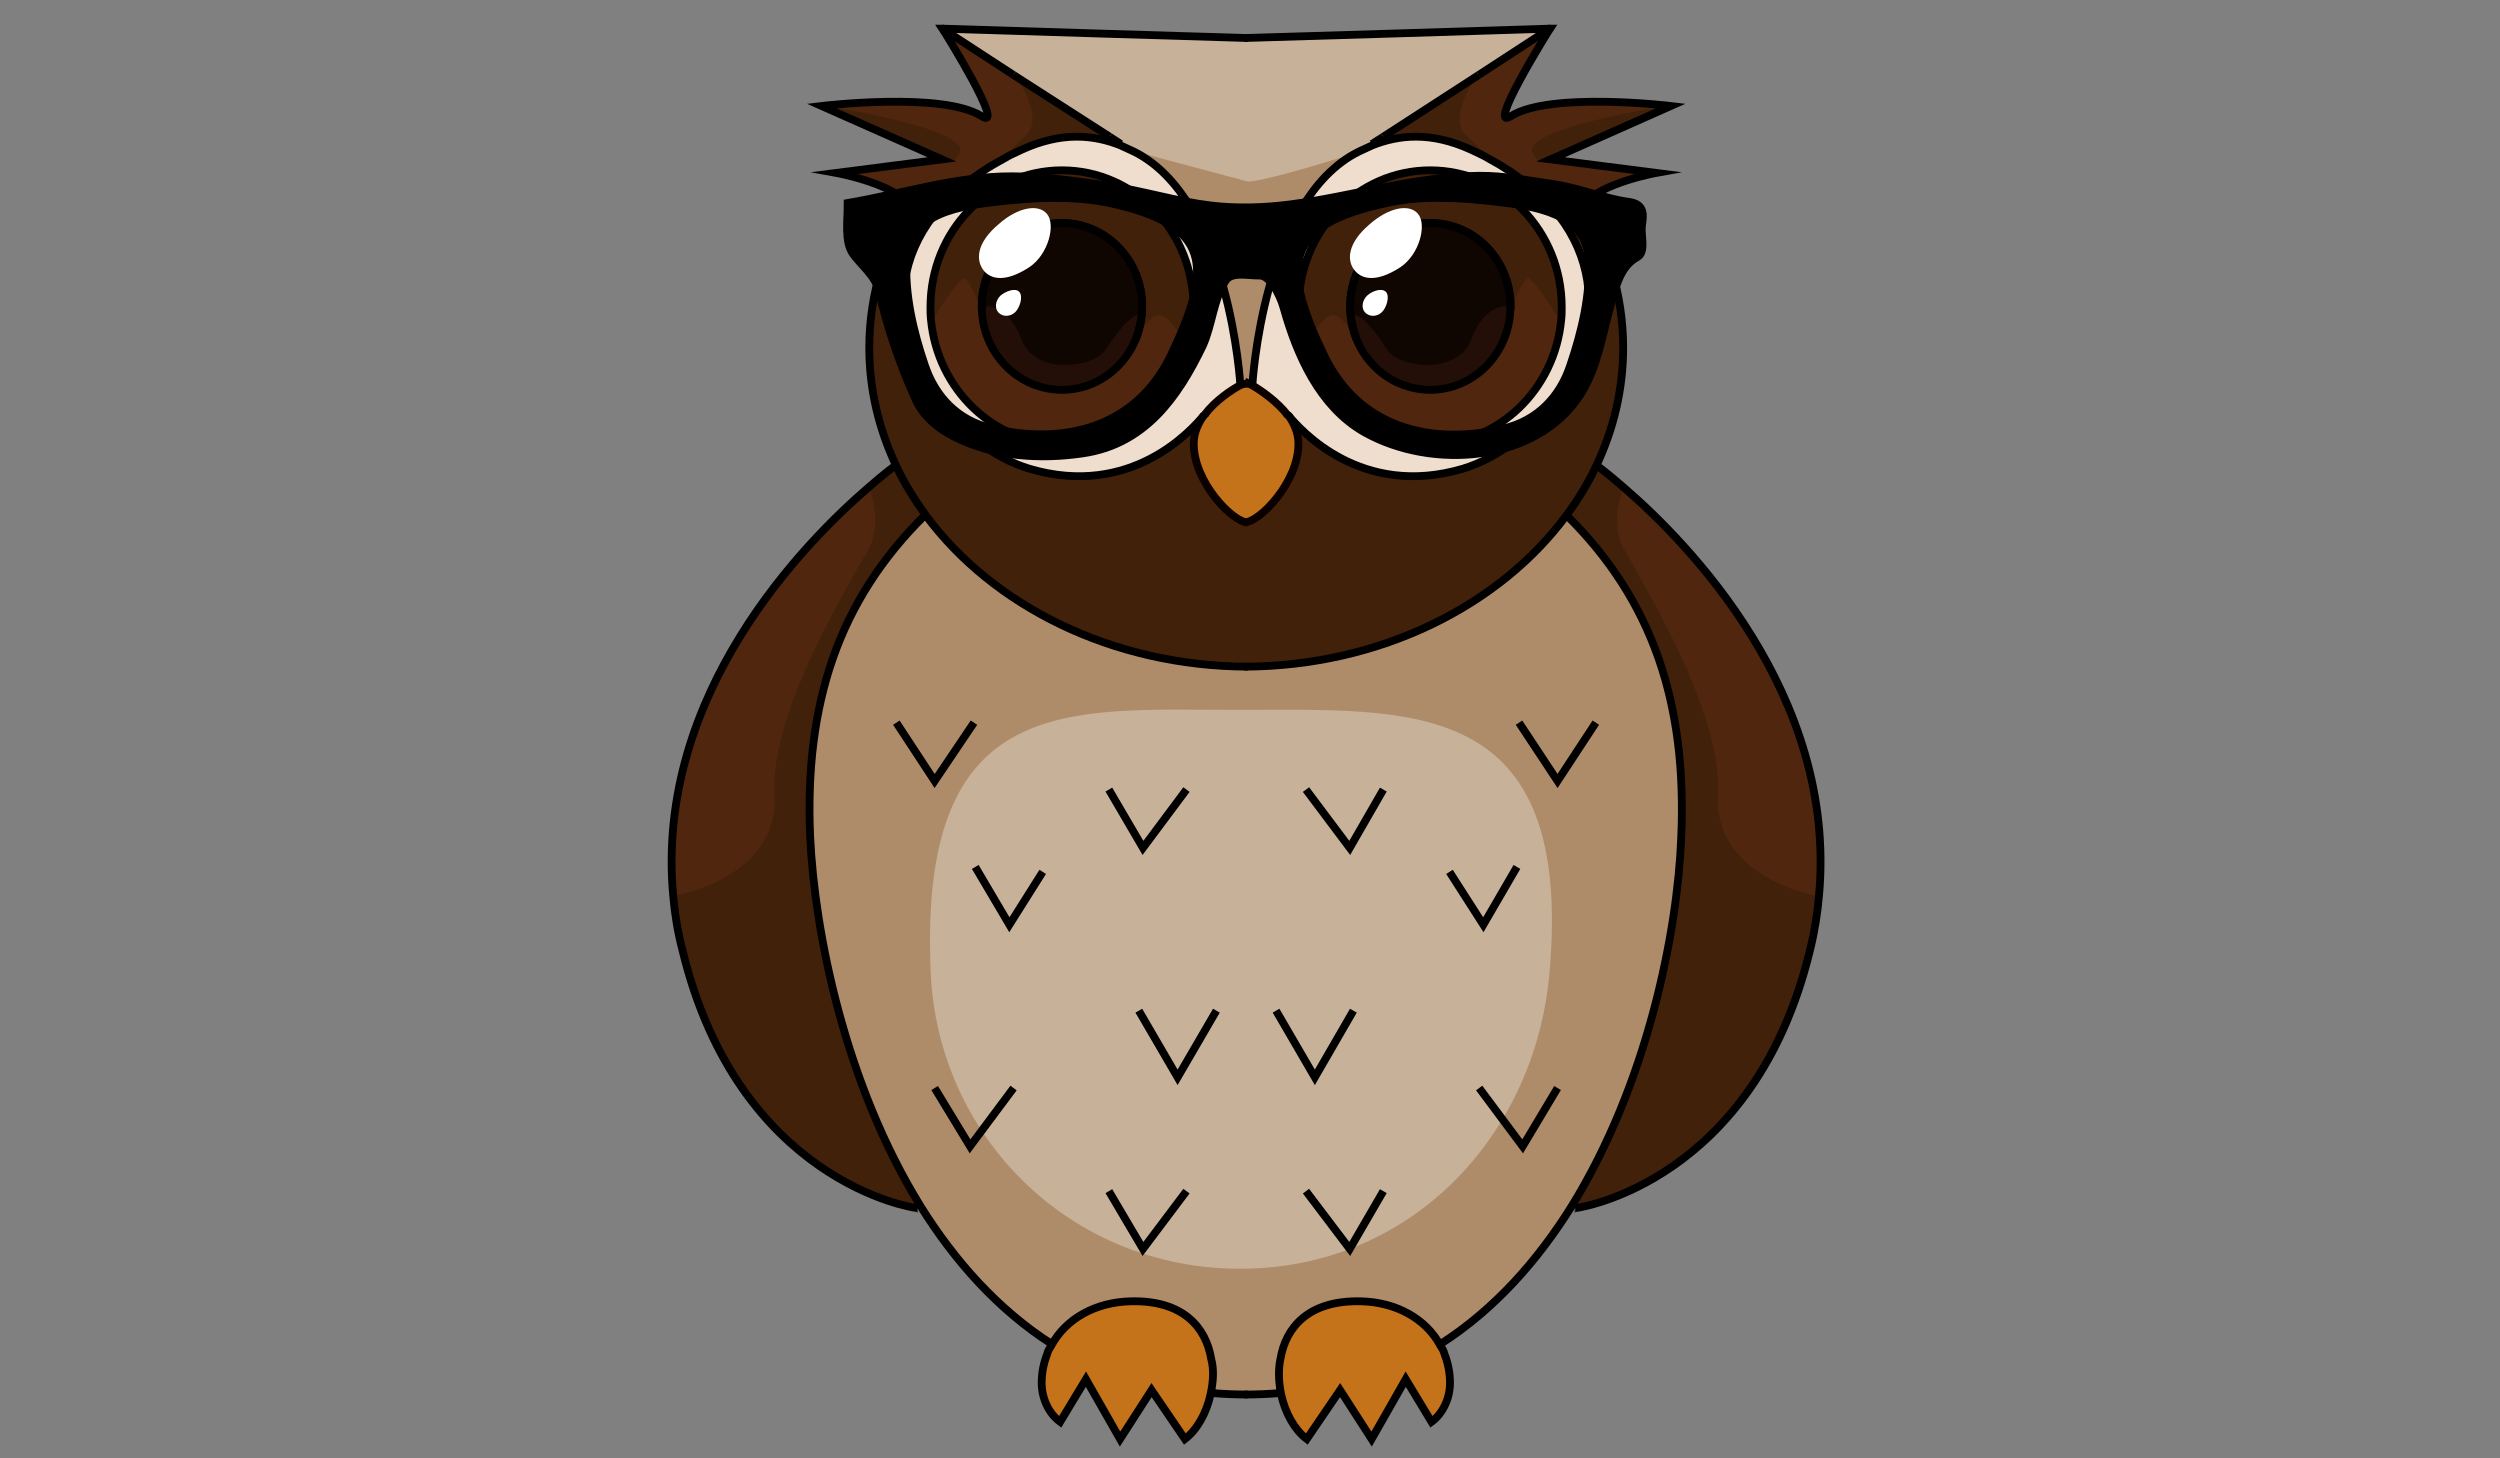 <?xml version="1.0" encoding="utf-8"?>
<!-- Generator: Adobe Illustrator 18.1.1, SVG Export Plug-In . SVG Version: 6.00 Build 0)  -->
<!DOCTYPE svg PUBLIC "-//W3C//DTD SVG 1.1//EN" "http://www.w3.org/Graphics/SVG/1.1/DTD/svg11.dtd">
<svg version="1.1" id="Vrstva_1" xmlns="http://www.w3.org/2000/svg" xmlns:xlink="http://www.w3.org/1999/xlink" x="0px" y="0px"
	 viewBox="0 0 960 560" enable-background="new 0 0 960 560" xml:space="preserve">
<rect x="0" y="0" width="960" height="560" fill="#808080" stroke="none"/>
<g id="Vrstva_1_2_">
	<g id="Vrstva_1_1_" display="none">
		<path display="inline" fill="none" stroke="#000000" stroke-miterlimit="10" d="M478.5,12.6"/>
		<rect x="93.8" y="-275.4" display="inline" fill="none" stroke="#0A0000" stroke-miterlimit="10" width="772.4" height="974.5"/>
	</g>
	<g id="base">
		<path fill="#AF8C69" d="M479.1,256c52.2-0.2,98-23.5,123.6-58.1l0.2,0.2c33.3,32.8,46.4,72.1,44,123.4
			c-1.7,36.8-13.1,95.1-42.1,141.9c-13.1,21-29.7,39.8-50.5,53l0,0c-5.5-10.3-17-16.7-30.5-17c-20.2-0.5-28.9,10.1-30.9,22.1l0,0
			c-0.8,4.6-0.6,9.3,0.3,13.9c-4.6,0.5-9.3,0.6-14,0.6s-9.5-0.2-14-0.6c0.9-4.6,1.1-9.3,0.3-13.9l0,0c-2.1-12-10.9-22.6-30.9-22.1
			c-13.3,0.2-24.9,6.8-30.5,17l0,0c-20.8-13.3-37.4-32-50.5-53c-29-46.9-40.7-105.1-42.4-141.9c-2.2-51.1,10.9-90.7,44-123.4
			l0.2-0.2C381,232.7,426.8,255.9,479.1,256z"/>
	</g>
	<g id="mirror">
		<g>
			<g>
				<g id="XMLID_13_">
					<g id="fill_x5F_bottom_12_">
						<path fill="#C4731A" d="M434.5,499.2c27.8-0.6,34.1,19.7,30.6,36c-1.6,7.6-5.4,14-9.9,17.4l-12.8-18.8l-12.1,18.8l-12.9-23
							l-9.9,16.4c-4.1-3-7.1-8.7-7.1-15c0-5.4,1.3-10.3,3.6-14.4C409.7,506,421.1,499.3,434.5,499.2z"/>
						<path fill="#AF8C69" d="M479.1,499.2v36.6c-4.7,0-9.5-0.2-14-0.6c3.5-16.3-3-36.6-30.6-36c-13.3,0.2-24.8,6.8-30.5,17l0,0
							c-20.8-13.3-37.4-32-50.5-53c-29-46.9-40.7-105.1-42.4-141.9c-2.2-51.1,10.9-90.7,44-123.4l0.2-0.2
							c25.7,34.7,71.5,57.9,123.6,58.1v36.4c0,0-68,5.5-80.3-15.1c-16.6-27.5-40.6-35-62.6-23c-27.6,14.7,1.1,177.8,22.2,193
							c27.6,19.7,42.9-0.8,62.3,21.1C438.6,488.8,455.6,488.5,479.1,499.2z"/>
						<path fill="#42210B" d="M395.5,180c38.8,11.5,62.3-14.7,66.9-20.4c-2.2,3.2-3.8,6.8-3.9,10.9c-0.2,14.8,15,30.3,20.7,30.3V256
							c-52.2-0.2-98-23.5-123.6-58.1c-4.4-6.2-8.4-12.5-11.4-19.1c-6.6-14-10.3-29.2-10.3-45.3c0-10.4,1.6-20.7,4.6-30.5
							c0.6-2.2,1.3-4.4,2.2-6.5c3-7.3,7.4-15.5,8.5-17.8c0,0,0-0.2,0.2-0.2c0.2-0.2,0.2-0.5,0.2-0.5c-6.8-8.4-27.9-12-27.9-12
							l40.6-5.2l-46.5-20.4c0,0,46.2-5.5,61.4,3.9c9.9,6.3-14.5-32.7-15-33.6l68.5,44.2l-0.2,0.5c-10.3-3.9-22.4-5.4-37.9,1.7
							c-2.2,0.9-4.6,2.2-6.6,3.3C316.5,97.8,353.5,167.5,395.5,180z"/>
						<path fill="#C7B299" d="M479.1,14.6v131.9c0,0-1.1,0.6-2.8,1.4c0,0-3.9-71.5-40.9-89.9c-1.7-0.8-3.5-1.6-5.2-2.4l0.2-0.5
							L361.9,11l0,0l60.7,1.7L479.1,14.6z"/>
						<path fill="#EFDECE" d="M395.5,180c-42.1-12.5-79.2-82.4-9.6-119.1c2.1-1.3,4.4-2.2,6.6-3.3c15.5-7.1,27.8-5.7,37.9-1.7
							c1.7,0.8,3.6,1.6,5.2,2.4c36.9,18.3,40.9,89.9,40.9,89.9c-3.5,1.7-9.2,5.5-13.1,10.7c0,0-0.2,0.5-0.8,0.9
							C457.8,165.3,434.5,191.7,395.5,180z M455.6,135.2C455.6,135.2,455.6,134.8,455.6,135.2c1.9-5.5,2.8-11.2,2.8-17.2
							c0-29-22.6-52.5-50.5-52.5S357.4,89,357.4,118s22.6,52.5,50.5,52.5C430.1,170.5,448.8,155.7,455.6,135.2z"/>
						<path fill="#42210B" d="M407.8,85.8c-17,0-30.8,14.4-30.8,32c0,17.8,13.9,32,30.8,32c17,0,30.8-14.4,30.8-32
							C438.7,100.1,424.9,85.8,407.8,85.8z M357.3,117.7c0-29,22.6-52.5,50.5-52.5s50.5,23.5,50.5,52.5c0,6.2-0.9,11.8-2.8,17.2
							c0,0,0,0,0,0.2c-6.8,20.5-25.7,35.3-47.7,35.3C379.9,170.5,357.3,146.7,357.3,117.7z"/>
						<path fill="#0F0602" d="M377,117.7c0-17.8,13.9-32,30.8-32c17,0,30.8,14.4,30.8,32c0,17.8-13.9,32-30.8,32
							C390.9,150,377,135.5,377,117.7z"/>
						<path fill="#42210B" d="M262.2,365.1c-26.4-109,82.1-186.4,82.1-186.4c3.2,6.8,7.1,13.1,11.4,19.1l-0.2,0.2
							c-33.3,32.8-46.4,72.3-44.2,123.4c1.7,36.8,13.1,95.1,42.4,141.9l-1.1,0.8l0,0C350.9,464.2,283.8,453.7,262.2,365.1z"/>
						<path fill="#FBB03B" d="M479.1,146.5v54.3c-5.7,0-20.8-15.5-20.7-30.3c0-4.1,1.7-7.7,3.9-10.9c0.6-0.6,0.8-0.9,0.8-0.9
							c3.9-5.2,9.9-8.8,13.1-10.7C478.2,147,479.1,146.5,479.1,146.5z"/>
						<path fill="#51260E" d="M348.6,79.6c0.2-0.2,0.2-0.5,0.3-0.6c-1.1,2.2-5.5,10.3-8.5,17.8C342.8,90.8,345.5,85.1,348.6,79.6z"
							/>
						<g id="fill_x5F_bottom_15_">
							<path fill="#C4731A" d="M522.5,499.2c-27.8-0.6-34.1,19.7-30.6,36c1.6,7.6,5.4,14,9.9,17.4l12.8-18.8l12.1,18.8l12.9-23
								l9.9,16.4c4.1-3,7.1-8.7,7.1-15c0-5.4-1.3-10.3-3.6-14.4C547.3,506,535.9,499.3,522.5,499.2z"/>
							<path fill="#AF8C69" d="M477.9,499.2v36.6c4.7,0,9.5-0.2,14-0.6c-3.5-16.3,3-36.6,30.6-36c13.3,0.2,24.8,6.8,30.5,17l0,0
								c20.8-13.3,37.4-32,50.5-53c29-46.9,40.7-105.1,42.4-141.9c2.2-51.1-10.9-90.7-44-123.4l-0.2-0.2
								c-25.7,34.7-71.5,57.9-123.6,58.1v36.4c0,0,68,5.5,80.3-15.1c16.6-27.5,40.6-35,62.6-23c27.6,14.7-1.1,177.8-22.2,193
								c-27.3,19.7-42.9-0.8-62.3,21.1C518.6,488.8,501.4,488.5,477.9,499.2z"/>
							<path fill="#42210B" d="M561.5,180c-38.8,11.5-62.3-14.7-66.9-20.4c2.2,3.2,3.8,6.8,3.9,10.9c0.2,14.8-15,30.3-20.7,30.3V256
								c52.2-0.2,98-23.5,123.6-58.1c4.6-6.2,8.4-12.5,11.5-19.1c6.6-14,10.3-29.2,10.3-45.3c0-10.4-1.6-20.7-4.6-30.5
								c-0.6-2.2-1.3-4.4-2.2-6.5c-2.8-7.3-7.4-15.5-8.5-17.8c0,0,0-0.2-0.2-0.2c-0.2-0.2-0.2-0.5-0.2-0.5c6.8-8.4,27.9-12,27.9-12
								l-40.6-5.2L641,40.3c0,0-46.2-5.5-61.4,3.9c-9.9,6.3,14.5-32.7,15-33.6l-68.5,44.2l0.2,0.5c10.3-3.9,22.4-5.4,37.9,1.7
								c2.2,0.9,4.6,2.2,6.6,3.3C640.7,97.8,603.8,167.5,561.5,180z"/>
							<path fill="#C7B299" d="M473.9,14.6l3.9,131.9c0,0,1.1,0.6,2.8,1.4c0,0,3.9-71.5,40.9-89.9c1.7-0.8,3.5-1.6,5.2-2.4l-0.2-0.5
								L595,10.9l0,0l-61.1,1.7L473.9,14.6z"/>
							<path fill="#EFDECE" d="M561.5,180c42.1-12.5,79.2-82.4,9.6-119.1c-2.1-1.3-4.4-2.2-6.6-3.3c-15.5-7.1-27.8-5.7-37.9-1.7
								c-1.7,0.8-3.6,1.6-5.2,2.4c-36.9,18.3-40.9,89.9-40.9,89.9c3.5,1.7,9.2,5.5,13.1,10.7c0,0,0.2,0.5,0.8,0.9
								C499.2,165.3,522.8,191.7,561.5,180z M501.5,135.2C501.4,135.2,501.4,134.8,501.5,135.2c-1.9-5.5-2.8-11.2-2.8-17.2
								c0-29,22.6-52.5,50.5-52.5S599.7,89,599.7,118s-22.6,52.5-50.5,52.5C527.1,170.5,508.3,155.7,501.5,135.2z"/>
							<path fill="#42210B" d="M549.2,85.8c17,0,30.8,14.4,30.8,32c0,17.8-13.9,32-30.8,32c-17,0-30.8-14.4-30.8-32
								S532.2,85.8,549.2,85.8z M599.7,117.7c0-29-22.6-52.5-50.5-52.5s-50.5,23.5-50.5,52.5c0,6.2,0.9,11.8,2.8,17.2c0,0,0,0,0,0.2
								c6.8,20.5,25.7,35.3,47.7,35.3C577.1,170.5,599.7,146.7,599.7,117.7z"/>
							<path fill="#0F0602" d="M580,117.7c0-17.8-13.9-32-30.8-32c-17,0-30.8,14.4-30.8,32c0,17.8,13.9,32,30.8,32
								C566.2,150,580,135.5,580,117.7z"/>
							<path fill="#42210B" d="M694.8,365.1c26.4-109-81.7-186.4-81.7-186.4c-3.2,6.8-7.1,13.1-11.5,19.1l0.2,0.2
								c33.3,32.7,46.5,72.1,44,123.2c-1.7,36.8-13.1,95.1-42.4,141.9l1.1,0.8l0,0C606.5,464.2,673.5,453.7,694.8,365.1z"/>
							<path fill="#FBB03B" d="M477.9,146.5v54.3c5.7,0,20.8-15.5,20.7-30.3c0-4.1-1.7-7.7-3.9-10.9c-0.6-0.6-0.8-0.9-0.8-0.9
								c-3.9-5.2-9.9-8.8-13.1-10.7C479.1,147,477.9,146.5,477.9,146.5z"/>
							<path fill="#51260E" d="M608.4,79.6c-0.2-0.2-0.2-0.5-0.3-0.6c1.1,2.2,5.7,10.3,8.5,17.8C614.4,90.8,611.5,85.1,608.4,79.6z"
								/>
						</g>
						<path fill="#C7B299" d="M595,373.6c-5.5,62.5-53.2,113.6-118.8,113.6s-116-51-118.8-113.6c-4.9-108.6,53.2-101,118.8-101
							S604.4,267.1,595,373.6z"/>
					</g>
					<g id="fill_x5F_top_12_">
						<path display="none" fill="#AF8C69" d="M479.1,499.2v36.6c-4.7,0-9.5-0.2-14-0.6c0.9-4.6,1.1-9.3,0.3-13.9l0,0
							c-2.1-12-10.9-22.6-30.9-22.1c-13.3,0.2-24.9,6.8-30.5,17l0,0c-20.8-13.3-37.4-32-50.5-53c-29-46.9-40.7-105.1-42.4-141.9
							c-2.2-51.1,10.9-90.7,44-123.4l0.2-0.2c25.7,34.7,71.3,57.9,123.6,58.1v243.3L479.1,499.2L479.1,499.2z"/>
						<path fill="#C4731A" d="M479.1,147v54c-5.7,0-20.8-15.5-20.7-30.3c0-4.1,1.7-7.7,3.9-10.9c0.6-0.6,0.8-0.9,0.8-0.9
							c3.9-5.2,9.9-8.8,13.1-10.7C477.9,147,479.1,147,479.1,147z"/>
						<path fill="#AF8C69" d="M479.1,69.7l2.5,1.6l-2.2,74.8c0,0-1.7,0.9-3.5,1.9c0,0-3.9-68.5-40.9-86.9c-1.7-0.8-3.5-1.6-5.2-2.4
							l0.2-0.5l-4.4-2.8"/>
						<path fill="#EFDECE" d="M455.5,135.2C455.5,135.2,455.6,134.8,455.5,135.2c1.9-5.5,2.8-11.2,2.8-17.2
							c0-29-22.6-52.5-50.5-52.5S357.3,89,357.3,118c0,1.7,0,3.3,0.2,4.9c2.5,26.7,24.1,47.7,50.3,47.7
							C429.9,170.5,448.7,155.7,455.5,135.2z M347.5,107.7c2.7-17,13.9-33.9,38.2-46.9c2.1-1.3,4.4-2.2,6.6-3.3
							c15.5-7.1,27.8-5.7,37.9-1.7c1.7,0.8,3.5,1.6,5.2,2.4c36.9,18.3,40.9,89.9,40.9,89.9c-3.5,1.7-9.2,5.5-13.1,10.7
							c0,0-0.2,0.5-0.8,0.9c-4.6,5.5-27.9,31.9-66.9,20.4C368.1,171.8,342.8,139.4,347.5,107.7z"/>
						<path fill="#C4731A" d="M464.9,535.2c-1.6,7.6-5.4,14-9.9,17.4l-12.8-18.8l-12.1,18.8l-13.1-23l-9.9,16.4
							c-4.1-3-7.1-8.7-7.1-15c0-3.9,0.8-7.7,2.1-11c0,0,11.5-8.4,19.6-8.4c18.5,0,24.1,11.5,33.6,11.5c5.7,0,9-1.4,9-1.4l0.8-0.2
							l0,0C466.2,525.9,465.9,530.6,464.9,535.2z"/>
						<path fill="#51260E" d="M445.8,121.1c3.9,0.9,10.1,11,9.6,14c0,0,0,0,0,0.2c-6.8,20.5-25.7,35.3-47.7,35.3
							c-26.2,0-47.8-21-50.3-47.7h0.8c0,0,9.9-16.4,12.1-15.9s6.5,12,6.5,12l0,0c0.6,17.2,14.2,31.1,30.8,31.1
							c12.8,0,23.5-8,28.2-19.4l0,0C436.5,129.8,441.9,120,445.8,121.1z"/>
						<path fill="#230F07" d="M438.6,120.5c-0.2,3.6-1.1,6.9-2.2,10.1l0,0c-4.7,11.5-15.6,19.4-28.2,19.4
							c-16.7,0-30.1-13.9-30.8-31.1c0-0.5,0-0.8,0-1.3c0,0,9.6-1.6,14.7,12.5c5.2,14.2,27.6,11.2,32.3,4.4
							C429,127.6,434.2,120.5,438.6,120.5z"/>
						<path fill="#51260E" d="M349.1,78.8c0.2-0.2,0.2-0.5,0.2-0.5c-6.8-8.4-27.9-12-27.9-12l40.6-5.2c0,0,4.1,2.8,6.5-2.4
							c4.6-9.5-52.9-18.3-52.9-18.3s46.2-5.5,61.4,3.9c9.9,6.3-14.5-32.7-15-33.6l27.3,17.5l0,0c0.6,0.8,12.1,17,4.7,23.7
							c-4.7,4.4-8.4,8.4-8.4,8.4c-24.3,12.8-35.5,29.8-38.2,46.9c-0.9-0.2-1.7-0.5-2.5-0.8c-3.9-2.2-6.6-3.6-6.8-3.8
							c0.6-2.2,1.3-4.4,2.2-6.5C343.4,89.2,347.7,81.2,349.1,78.8C349.1,79,349.1,78.8,349.1,78.8z"/>
						<path fill="#51260E" d="M348.6,79.6c0.2-0.2,0.2-0.5,0.3-0.6c-1.1,2.2-5.5,10.3-8.5,17.8C342.6,90.8,345.5,85.1,348.6,79.6z"
							/>
						<path fill="#51260E" d="M333.7,187.1c0,0,5.4,13.1,0,23.4s-38.2,61.9-36.3,94.4c1.9,32.7-38.8,39.1-38.8,39.1
							C251.4,266.3,309.5,207.7,333.7,187.1z"/>
						<g id="fill_x5F_top_15_">
							<path display="none" fill="#AF8C69" d="M477.9,499.2v36.6c4.7,0,9.5-0.2,14-0.6c-0.9-4.6-1.1-9.3-0.3-13.9l0,0
								c2.1-12,10.9-22.6,30.9-22.1c13.3,0.2,24.9,6.8,30.5,17l0,0c20.8-13.3,37.4-32,50.5-53c29-46.9,40.7-105.1,42.1-141.9
								c2.2-51.1-10.9-90.7-44-123.4l-0.2-0.2c-25.7,34.7-71.3,57.9-123.6,58.1L477.9,499.2L477.9,499.2z"/>
							<path fill="#C4731A" d="M477.9,147v54c5.7,0,20.8-15.5,20.7-30.3c0-4.1-1.7-7.7-3.9-10.9c-0.6-0.6-0.8-0.9-0.8-0.9
								c-3.9-5.2-9.9-8.8-13.1-10.7C479.1,147,477.9,147,477.9,147z"/>
							<path fill="#AF8C69" d="M477.6,69.5l0.3,77c0,0,1.1,0.5,2.8,1.4c0,0,3.9-68.5,40.9-86.9c1.7-0.8,3.5-1.6,5.2-2.4l-0.2-0.5
								l4.4-2.8C529.6,56,480.4,71.9,477.6,69.5z"/>
							<path fill="#EFDECE" d="M501.5,135.2C501.5,135.2,501.5,134.8,501.5,135.2c-1.9-5.5-2.8-11.2-2.8-17.2
								c0-29,22.6-52.5,50.5-52.5S599.7,89,599.7,118c0,1.7,0,3.3-0.2,4.9c-2.5,26.7-24,47.7-50.3,47.7
								C527.1,170.5,508.3,155.7,501.5,135.2z M609.5,107.7c-2.7-17-13.9-33.9-38-46.9c-2.1-1.3-4.4-2.2-6.6-3.3
								c-15.5-7.1-27.8-5.7-37.9-1.7c-1.7,0.8-3.5,1.6-5.2,2.4c-37,18.3-40.9,89.9-40.9,89.9c3.5,1.7,9.2,5.5,13.1,10.7
								c0,0,0.2,0.5,0.8,0.9c4.6,5.5,27.9,31.9,66.9,20.4C589.1,171.8,614.4,139.4,609.5,107.7z"/>
							<path fill="#C4731A" d="M491.9,535.2c1.6,7.6,5.4,14,9.9,17.4l12.8-18.8l12.1,18.8l13.1-23l9.9,16.4c4.1-3,7.1-8.7,7.1-15
								c0-3.9-0.8-7.7-2.1-11c0,0-11.5-8.4-19.6-8.4c-18.5,0-24.1,11.5-33.6,11.5c-5.7,0-9-1.4-9-1.4l-0.8-0.2l0,0
								C490.8,525.9,491,530.6,491.9,535.2z"/>
							<path fill="#51260E" d="M511.2,121.1c-3.9,0.9-10.1,11-9.6,14c0,0,0,0,0,0.2c6.8,20.5,25.7,35.3,47.7,35.3
								c26.4,0,47.8-21,50.3-47.7h-0.8c0,0-9.9-16.4-12.1-15.9c-2.2,0.5-6.5,12-6.5,12l0,0c-0.6,17.2-14.2,31.1-30.8,31.1
								c-12.8,0-23.5-8-28.2-19.4l0,0C520.5,129.8,515.1,120,511.2,121.1z"/>
							<path fill="#230F07" d="M518.6,120.5c0.2,3.6,1.1,6.9,2.2,10.1l0,0c4.7,11.5,15.6,19.4,28.2,19.4c16.7,0,30.1-13.9,30.8-31.1
								c0-0.5,0-0.8,0-1.3c0,0-9.6-1.6-14.7,12.5c-5.2,14.2-27.6,11.2-32.3,4.4C528.4,127.6,523,120.5,518.6,120.5z"/>
							<path fill="#51260E" d="M607.9,78.8c-0.2-0.2-0.2-0.5-0.2-0.5c6.8-8.4,27.9-12,27.9-12L595,61.1c0,0-4.1,2.8-6.5-2.4
								c-4.6-9.5,52.9-18.3,52.9-18.3s-46.2-5.5-61.4,3.9c-9.9,6.3,14.5-32.7,15-33.6l-27.3,17.5l0,0c-0.6,0.8-12.1,17-4.7,23.7
								c4.7,4.4,8.4,8.4,8.4,8.4c24.3,12.8,35.5,29.8,38,46.9c0.9-0.2,1.7-0.5,2.5-0.8c3.9-2.2,6.6-3.6,6.8-3.8
								c-0.6-2.2-1.3-4.4-2.2-6.5C613.6,89.2,609.3,81.2,607.9,78.8C608.1,79,607.9,78.8,607.9,78.8z"/>
							<path fill="#51260E" d="M608.5,79.6c-0.2-0.2-0.2-0.5-0.3-0.6c1.1,2.2,5.5,10.3,8.5,17.8C614.4,90.8,611.7,85.1,608.5,79.6z"
								/>
							<path fill="#51260E" d="M623.4,187.1c0,0-5.4,13.1,0,23.4s38.2,61.9,36.3,94.4c-1.9,32.7,38.8,39.3,38.8,39.3
								C705.6,266.3,647.7,207.7,623.4,187.1z"/>
						</g>
					</g>
					<g id="outlines_12_">
						<path fill="none" stroke="#000000" stroke-width="3" stroke-miterlimit="10" d="M349.1,78.8c0.9-1.4,2.1-2.8,3.5-3.9"/>
						<path fill="none" stroke="#000000" stroke-width="3" stroke-miterlimit="10" d="M338.2,103.1c0.6-2.2,1.3-4.4,2.2-6.5"/>
						<ellipse fill="none" stroke="#000000" stroke-width="3" stroke-miterlimit="10" cx="407.8" cy="117.7" rx="30.8" ry="32"/>
						<path fill="none" stroke="#000000" stroke-width="3" stroke-miterlimit="10" d="M479.1,256c-52.2-0.2-98-23.5-123.6-58.1
							c-4.4-6.2-8.4-12.5-11.4-19.1c-6.6-14-10.3-29.2-10.3-45.3c0-10.4,1.6-20.7,4.6-30.5"/>
						<path fill="none" stroke="#0A0000" stroke-width="3" stroke-miterlimit="10" d="M462.7,159.1c3.9-5.2,10.3-9.5,13.6-11.2
							c1.7-0.9,5.4-0.5,5.4-0.5"/>
						<path fill="none" stroke="#0A0000" stroke-width="3" stroke-miterlimit="10" d="M479.1,200.6c-5.7,0-20.8-15.5-20.7-30.3
							c0-4.1,1.7-7.7,3.9-10.9"/>
						<path fill="none" stroke="#000000" stroke-width="3" stroke-miterlimit="10" d="M455.5,135.2c-6.8,20.5-25.7,35.3-47.7,35.3
							c-26.2,0-47.8-21-50.3-47.7c-0.2-1.6-0.2-3.3-0.2-4.9c0-29,22.6-52.5,50.5-52.5s50.5,23.5,50.5,52.5
							C458.3,123.8,457.4,129.6,455.5,135.2"/>
						<path fill="none" stroke="#000000" stroke-width="3" stroke-miterlimit="10" d="M377,118.9c0-0.5,0-0.8,0-1.3
							c0-17.8,13.9-32,30.8-32s30.8,14.4,30.8,32c0,0.9,0,1.7-0.2,2.5c-0.2,3.6-1.1,6.9-2.2,10.1"/>
						<path fill="none" stroke="#000000" stroke-width="3" stroke-miterlimit="10" d="M463,158.7c0,0-0.2,0.5-0.8,0.9
							c-4.6,5.5-27.9,31.9-66.9,20.4c-27.3-8.2-52.5-40.6-47.8-72.3c2.7-17,13.9-33.9,38.2-46.9c2.1-1.3,4.4-2.2,6.6-3.3
							c15.5-7.1,27.8-5.7,37.9-1.7c1.7,0.8,3.5,1.6,5.2,2.4c36.9,18.3,40.9,89.9,40.9,89.9"/>
						<polyline fill="none" stroke="#000000" stroke-width="3" stroke-miterlimit="10" points="361.9,11 422.8,12.9 479.1,14.6 
													"/>
						<line fill="none" stroke="#000000" stroke-width="3" stroke-miterlimit="10" x1="389.2" y1="28.8" x2="361.9" y2="11"/>
						<line fill="none" stroke="#000000" stroke-width="3" stroke-miterlimit="10" x1="426.1" y1="52.5" x2="389.2" y2="28.8"/>
						<line fill="none" stroke="#000000" stroke-width="3" stroke-miterlimit="10" x1="430.4" y1="55.3" x2="426.1" y2="52.5"/>
						<path fill="none" stroke="#000000" stroke-width="3" stroke-miterlimit="10" d="M362.5,11c0,0,0,0-0.6,0
							c0.6,0.9,24.9,39.9,15,33.6c-15-9.5-61.4-3.9-61.4-3.9l46.2,20.5l-40.6,5.2c0,0,21.1,3.8,27.9,12c0,0,0,0.2-0.2,0.5
							c0,0,0,0.2-0.2,0.2c-1.1,2.2-5.5,10.3-8.5,17.8c-0.9,2.4-1.7,4.6-2.2,6.5"/>
						<path fill="none" stroke="#000000" stroke-width="3" stroke-miterlimit="10" d="M404,516.2c-20.8-13.3-37.4-32-50.5-53
							c-29-46.9-40.7-105.1-42.4-141.9c-2.2-51.1,10.9-90.7,44-123.4"/>
						<path fill="none" stroke="#000000" stroke-width="3" stroke-miterlimit="10" d="M479.1,535.5c-4.7,0-9.5-0.2-14-0.6
							c-0.2,0-0.3,0-0.3,0"/>
						<path fill="none" stroke="#000000" stroke-width="3" stroke-miterlimit="10" d="M352.3,464.2h-0.2"/>
						<path fill="none" stroke="#000000" stroke-width="3" stroke-miterlimit="10" d="M343.9,178.7c0,0-3.9,2.8-10.3,8.4
							c-24.1,20.7-82.2,79.2-75.1,156.8c0.6,6.9,1.7,13.9,3.6,21.1c21.5,88.7,88.5,98.9,90.1,98.9l0,0"/>
						<path fill="none" stroke="#000000" stroke-width="3" stroke-miterlimit="10" d="M464.9,535.2c-1.6,7.6-5.4,14-9.9,17.4
							l-12.8-18.8l-12.1,18.8l-13.1-23l-9.9,16.4c-4.1-3-7.1-8.7-7.1-15c0-3.9,0.8-7.7,2.1-11c0.3-1.3,0.9-2.2,1.6-3.3
							c5.5-10.3,17-16.7,30.5-17c20.2-0.5,28.9,10.1,30.9,22.1l0,0C466.2,525.9,465.9,530.6,464.9,535.2z"/>
						<polyline fill="none" stroke="#000000" stroke-width="3" stroke-miterlimit="10" points="344.2,277.5 358.9,299.9 374,277.5 
													"/>
						<polyline fill="none" stroke="#000000" stroke-width="3" stroke-miterlimit="10" points="374.5,332.9 387.6,355.1 
							400.4,334.8 						"/>
						<polyline fill="none" stroke="#000000" stroke-width="3" stroke-miterlimit="10" points="425.8,303.2 438.9,325.6 
							455.6,303.2 						"/>
						<polyline fill="none" stroke="#000000" stroke-width="3" stroke-miterlimit="10" points="437.3,388.1 452.2,413.7 
							467.1,388.1 						"/>
						<polyline fill="none" stroke="#000000" stroke-width="3" stroke-miterlimit="10" points="358.9,417.8 372.5,440.2 
							389.2,417.8 						"/>
						<polyline fill="none" stroke="#000000" stroke-width="3" stroke-miterlimit="10" points="425.8,457.4 438.9,479.6 
							455.6,457.4 						"/>
						<path fill="none" stroke="#000000" stroke-width="3" stroke-miterlimit="10" d="M389.2,28.8L389.2,28.8"/>
						<g id="outlines_15_">
							<path fill="none" stroke="#000000" stroke-width="3" stroke-miterlimit="10" d="M607.9,78.8c-0.9-1.4-2.1-2.8-3.5-3.9"/>
							<path fill="none" stroke="#000000" stroke-width="3" stroke-miterlimit="10" d="M618.8,103.1c-0.6-2.2-1.3-4.4-2.2-6.5"/>
							<ellipse fill="none" stroke="#000000" stroke-width="3" stroke-miterlimit="10" cx="549.2" cy="117.7" rx="30.8" ry="32"/>
							<path fill="none" stroke="#000000" stroke-width="3" stroke-miterlimit="10" d="M477.9,256c52.2-0.2,98-23.5,123.6-58.1
								c4.6-6.2,8.4-12.5,11.5-19.1c6.6-14,10.3-29.2,10.3-45.3c0-10.4-1.6-20.7-4.6-30.5"/>
							<path fill="none" stroke="#0A0000" stroke-width="3" stroke-miterlimit="10" d="M494.6,159.6c-3.9-5.2-10.6-9.9-13.9-11.7
								c-1.7-0.9-2.8-1.4-2.8-1.4"/>
							<path fill="none" stroke="#0A0000" stroke-width="3" stroke-miterlimit="10" d="M477.9,200.6c5.7,0,20.8-15.5,20.7-30.3
								c0-4.1-1.7-7.7-3.9-10.9"/>
							<path fill="none" stroke="#000000" stroke-width="3" stroke-miterlimit="10" d="M501.5,135.2c6.8,20.5,25.7,35.3,47.7,35.3
								c26.4,0,47.8-21,50.3-47.7c0.2-1.6,0.2-3.3,0.2-4.9c0-29-22.6-52.5-50.5-52.5s-50.5,23.5-50.5,52.5
								C498.7,123.8,499.6,129.6,501.5,135.2"/>
							<path fill="none" stroke="#000000" stroke-width="3" stroke-miterlimit="10" d="M580.1,118.9c0-0.5,0-0.8,0-1.3
								c0-17.8-13.9-32-30.8-32s-30.8,14.4-30.8,32c0,0.9,0,1.7,0.2,2.5c0.2,3.6,1.1,6.9,2.2,10.1"/>
							<path fill="none" stroke="#000000" stroke-width="3" stroke-miterlimit="10" d="M494,158.7c0,0,0.2,0.5,0.8,0.9
								c4.6,5.5,27.9,31.9,66.9,20.4c27.3-8.2,52.5-40.6,47.8-72.3c-2.7-17-13.9-33.9-38-46.9c-2.1-1.3-4.4-2.2-6.6-3.3
								c-15.5-7.1-27.8-5.7-37.9-1.7c-1.7,0.8-3.5,1.6-5.2,2.4c-37,18.3-40.9,89.9-40.9,89.9"/>
							<polyline fill="none" stroke="#000000" stroke-width="3" stroke-miterlimit="10" points="595.1,11 534.4,12.9 477.9,14.6 
															"/>
							<line fill="none" stroke="#000000" stroke-width="3" stroke-miterlimit="10" x1="567.8" y1="28.8" x2="595.1" y2="11"/>
							<line fill="none" stroke="#000000" stroke-width="3" stroke-miterlimit="10" x1="531.2" y1="52.5" x2="567.8" y2="28.8"/>
							<line fill="none" stroke="#000000" stroke-width="3" stroke-miterlimit="10" x1="526.8" y1="55.3" x2="531.2" y2="52.5"/>
							<path fill="none" stroke="#000000" stroke-width="3" stroke-miterlimit="10" d="M594.6,11c0,0,0,0,0.6,0
								c-0.6,0.9-24.9,39.9-15,33.6c15-9.5,61.4-3.9,61.4-3.9l-46.2,20.5l40.6,5.2c0,0-21.1,3.8-27.9,12c0,0,0,0.2,0.2,0.5
								c0,0,0,0.2,0.2,0.2c1.1,2.2,5.5,10.3,8.5,17.8c0.9,2.4,1.7,4.6,2.2,6.5"/>
							<path fill="none" stroke="#000000" stroke-width="3" stroke-miterlimit="10" d="M553,516.2c20.8-13.3,37.4-32,50.5-53
								c29-46.9,40.7-105.1,42.1-141.9c2.2-51.1-10.9-90.7-44-123.4"/>
							<path fill="none" stroke="#000000" stroke-width="3" stroke-miterlimit="10" d="M477.9,535.5c4.7,0,9.5-0.2,14-0.6
								c0.2,0,0.3,0,0.3,0"/>
							<path fill="none" stroke="#000000" stroke-width="3" stroke-miterlimit="10" d="M604.7,464.2h0.2"/>
							<path fill="none" stroke="#000000" stroke-width="3" stroke-miterlimit="10" d="M613.1,178.7c0,0,3.9,2.8,10.3,8.4
								c24.1,20.7,82.2,79.4,75.1,156.8c-0.6,6.9-1.7,13.9-3.5,21.1c-21.5,88.7-88.5,98.9-90.1,98.9l0,0"/>
							<path fill="none" stroke="#000000" stroke-width="3" stroke-miterlimit="10" d="M491.9,535.2c1.6,7.6,5.4,14,9.9,17.4
								l12.8-18.8l12.1,18.8l13.1-23l9.9,16.4c4.1-3,7.1-8.7,7.1-15c0-3.9-0.8-7.7-2.1-11c-0.3-1.3-0.9-2.2-1.6-3.3
								c-5.5-10.3-17-16.7-30.5-17c-20.2-0.5-28.9,10.1-30.9,22.1l0,0C490.8,525.9,491,530.6,491.9,535.2z"/>
							<polyline fill="none" stroke="#000000" stroke-width="3" stroke-miterlimit="10" points="612.8,277.5 598.1,299.9 
								583.3,277.5 							"/>
							<polyline fill="none" stroke="#000000" stroke-width="3" stroke-miterlimit="10" points="582.5,332.9 569.6,355.1 
								556.6,334.8 							"/>
							<polyline fill="none" stroke="#000000" stroke-width="3" stroke-miterlimit="10" points="531.2,303.2 518.3,325.6 
								501.5,303.2 							"/>
							<polyline fill="none" stroke="#000000" stroke-width="3" stroke-miterlimit="10" points="519.7,388.1 504.9,413.7 490,388.1 
															"/>
							<polyline fill="none" stroke="#000000" stroke-width="3" stroke-miterlimit="10" points="598.1,417.8 584.7,440.2 568,417.8 
															"/>
							<polyline fill="none" stroke="#000000" stroke-width="3" stroke-miterlimit="10" points="531.2,457.4 518.3,479.6 
								501.5,457.4 							"/>
							<path fill="none" stroke="#000000" stroke-width="3" stroke-miterlimit="10" d="M567.8,28.8L567.8,28.8"/>
						</g>
					</g>
				</g>
			</g>
		</g>
	</g>
	<g id="top">
		<g id="eye_lens">
			<path id="eye_lens_2" fill="#FFFFFF" d="M402,82.1c3.5,4.1,0.6,15.5-6.6,20.4c-7.4,4.9-13.7,5.7-17.4,1.7
				c-3.5-4.1-3.2-10.9,5.7-18.3C390.5,79.9,398.5,78,402,82.1z"/>
			<path id="eye_lens_1" fill="#FFFFFF" d="M391.4,112.1c1.6,1.7,0.2,6.2-1.7,7.9c-1.9,1.7-4.7,1.7-6.3,0s-1.1-4.7,0.8-6.5
				C386.2,111.8,390,110.4,391.4,112.1z"/>
		</g>
		<g id="eye_lens_1_">
			<path id="eye_lens_2_1_" fill="#FFFFFF" d="M544.5,82.1c3.5,4.1,0.6,15.5-6.6,20.4c-7.4,4.9-13.7,5.7-17.4,1.7
				c-3.6-3.9-3.2-10.9,5.7-18.3C533.1,79.9,541,78,544.5,82.1z"/>
			<path id="eye_lens_1_1_" fill="#FFFFFF" d="M532.2,112.1c1.6,1.7,0.2,6.2-1.7,7.9c-1.9,1.7-4.7,1.7-6.3,0s-1.1-4.7,0.8-6.5
				C526.8,111.8,530.6,110.4,532.2,112.1z"/>
		</g>
	</g>
</g>
<g id="Vrstva_2">
	<g>
		<title>Layer 1</title>
		<path id="path2830" stroke="#000000" stroke-width="5" d="M568,68.5c-24.6,0.2-48.4,7.9-72.6,11c-10.1,1.3-20.5,1.6-30.6,0.4
			c-13.4-1.6-26.5-5.8-39.9-7.7c-12-1.7-24.2-3.5-36.2-3.5c-21.1-0.1-41.5,6.5-62.2,10.1c0,6.1-1.2,13.9,1.9,18.2
			c3.2,4.4,8.6,8.4,10,14.4c3.3,14.2,8,28.1,14,41.4c2.9,6.5,8.4,11,14.6,14.1c14.8,7.5,32.4,8.6,48.7,6.2
			c23.2-3.4,35.7-20.8,45.3-40.8c3.6-8.1,4-17.5,8.7-24.9c2.8-4.4,9.3-2.5,14-2.6c4.7,0,8.6,7.8,10.1,12.9
			c5.1,18.3,13.7,37.8,30.6,47.4c25.3,14.3,65.2,11.7,81.7-14.2c6.4-10.1,8.2-22.4,11.4-33.9c2-7,3.7-15.3,10.7-19.1
			c2.8-1.5,0.8-7.7,1.3-11.3c0.5-3.9,1.3-7.4-4.2-8.1c-9.7-1.3-19.1-5.4-28.9-6.8C586.7,70.3,577.5,68.4,568,68.5z M405,75
			c7,0,14,0.5,20.8,1.9c40.5,8.6,41.3,25.4,24.7,60c-13.6,28.2-41.7,35.3-70.1,28.5c-13.1-3.1-22-12.3-26.2-24.8
			c-4.5-13.2-7.8-27.3-7.1-41.3c1-18.6,22-21.3,37.1-23C391,75.6,398,75,405,75z M553,75c7,0,14,0.6,20.9,1.4c15,1.7,36,4.3,37.1,23
			c0.8,13.9-2.6,28-7.1,41.3c-4.2,12.6-13.2,21.7-26.2,24.8c-28.4,6.8-56.5-0.3-70.1-28.5c-16.7-34.7-15.9-51.4,24.7-60
			C539,75.5,546,74.9,553,75z"/>
	</g>
</g>
</svg>
